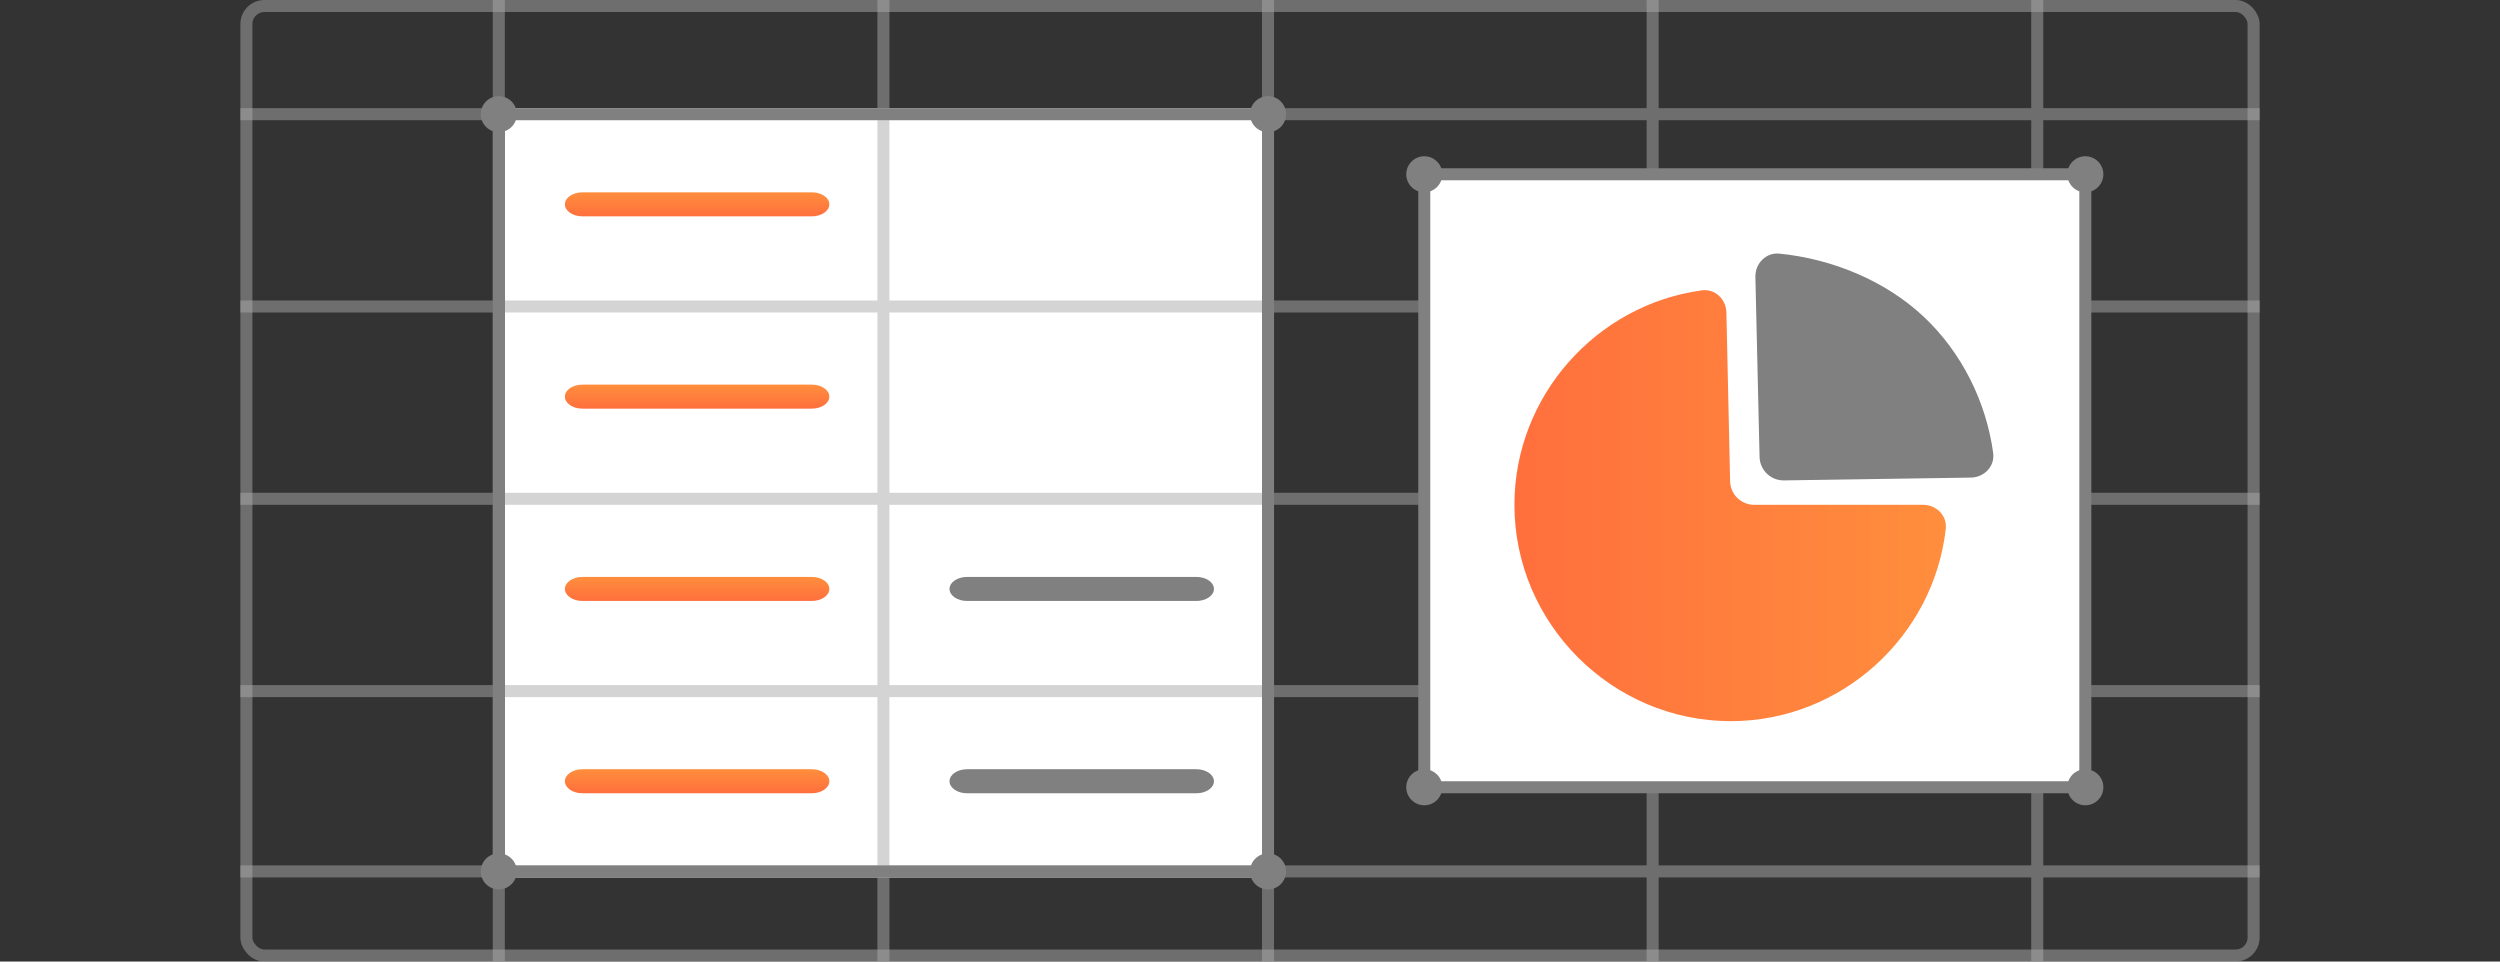 <svg width="208" height="80" viewBox="0 0 208 80" fill="none" xmlns="http://www.w3.org/2000/svg">
<rect x="0" y="0" width="208" height="80" fill="#333333" stroke="none"/>
<rect opacity="0.5" x="20.5" y="0.5" width="167" height="79" rx="1.5" stroke="#AAAAAA"/>
<rect x="42" y="9" width="63" height="64" fill="white"/>
<path fill-rule="evenodd" clip-rule="evenodd" d="M47 17C47 16.448 47.653 16 48.459 16H67.541C68.347 16 69 16.448 69 17C69 17.552 68.347 18 67.541 18H48.459C47.653 18 47 17.552 47 17Z" fill="url(#paint0_linear_1505_1325)"/>
<path fill-rule="evenodd" clip-rule="evenodd" d="M79 49C79 48.448 79.653 48 80.459 48H99.541C100.347 48 101 48.448 101 49C101 49.552 100.347 50 99.541 50H80.459C79.653 50 79 49.552 79 49Z" fill="#808080"/>
<path fill-rule="evenodd" clip-rule="evenodd" d="M47 33C47 32.448 47.653 32 48.459 32H67.541C68.347 32 69 32.448 69 33C69 33.552 68.347 34 67.541 34H48.459C47.653 34 47 33.552 47 33Z" fill="url(#paint1_linear_1505_1325)"/>
<path fill-rule="evenodd" clip-rule="evenodd" d="M79 65C79 64.448 79.653 64 80.459 64H99.541C100.347 64 101 64.448 101 65C101 65.552 100.347 66 99.541 66H80.459C79.653 66 79 65.552 79 65Z" fill="#808080"/>
<path fill-rule="evenodd" clip-rule="evenodd" d="M47 49C47 48.448 47.653 48 48.459 48H67.541C68.347 48 69 48.448 69 49C69 49.552 68.347 50 67.541 50H48.459C47.653 50 47 49.552 47 49Z" fill="url(#paint2_linear_1505_1325)"/>
<path fill-rule="evenodd" clip-rule="evenodd" d="M47 65C47 64.448 47.653 64 48.459 64H67.541C68.347 64 69 64.448 69 65C69 65.552 68.347 66 67.541 66H48.459C47.653 66 47 65.552 47 65Z" fill="url(#paint3_linear_1505_1325)"/>
<g opacity="0.5">
<line x1="20" y1="9.5" x2="188" y2="9.5" stroke="#AAAAAA"/>
<line x1="169.5" y1="2.18557e-08" x2="169.5" y2="80" stroke="#AAAAAA"/>
<line x1="137.5" y1="2.18557e-08" x2="137.5" y2="80" stroke="#AAAAAA"/>
<line x1="105.5" y1="2.18557e-08" x2="105.5" y2="80" stroke="#AAAAAA"/>
<line x1="20" y1="41.5" x2="188" y2="41.5" stroke="#AAAAAA"/>
<line x1="20" y1="25.5" x2="188" y2="25.5" stroke="#AAAAAA"/>
<line x1="20" y1="57.5" x2="188" y2="57.5" stroke="#AAAAAA"/>
<line x1="20" y1="72.5" x2="188" y2="72.5" stroke="#AAAAAA"/>
<line x1="73.5" y1="2.18557e-08" x2="73.5" y2="80" stroke="#AAAAAA"/>
<line x1="41.5" y1="2.18557e-08" x2="41.5" y2="80" stroke="#AAAAAA"/>
</g>
<rect x="118.5" y="14.5" width="55" height="51" fill="white" stroke="#808080"/>
<circle cx="118.5" cy="14.5" r="1.5" fill="#808080"/>
<circle cx="118.5" cy="65.5" r="1.5" fill="#808080"/>
<circle cx="173.5" cy="14.5" r="1.5" fill="#808080"/>
<circle cx="173.5" cy="65.5" r="1.5" fill="#808080"/>
<path d="M143.945 40.044C143.969 41.131 144.857 42 145.945 42L160 42C161.105 42 162.012 42.899 161.888 43.997C160.883 52.95 153.204 60 144 60C134.122 60 126 51.879 126 42C126 32.958 132.812 25.348 141.598 24.157C142.693 24.009 143.612 24.896 143.637 26.001L143.945 40.044Z" fill="url(#paint4_linear_1505_1325)"/>
<path d="M148.426 39.97C147.328 39.987 146.422 39.115 146.396 38.017L146.048 23.047C146.022 21.924 146.926 20.991 148.044 21.102C152.486 21.541 156.916 23.388 160.083 26.379C163.238 29.359 165.252 33.447 165.833 37.687C165.985 38.791 165.089 39.719 163.974 39.736L148.426 39.97Z" fill="#808080"/>
<rect x="41.5" y="9.5" width="64" height="63" stroke="#808080"/>
<circle cx="41.5" cy="9.5" r="1.5" fill="#808080"/>
<circle cx="41.5" cy="72.5" r="1.5" fill="#808080"/>
<circle cx="105.5" cy="9.5" r="1.5" fill="#808080"/>
<circle cx="105.5" cy="72.5" r="1.5" fill="#808080"/>
<defs>
<linearGradient id="paint0_linear_1505_1325" x1="58" y1="16" x2="58" y2="18" gradientUnits="userSpaceOnUse">
<stop stop-color="#FF8E3D"/>
<stop offset="1" stop-color="#FF6F3D"/>
</linearGradient>
<linearGradient id="paint1_linear_1505_1325" x1="58" y1="32" x2="58" y2="34" gradientUnits="userSpaceOnUse">
<stop stop-color="#FF8E3D"/>
<stop offset="1" stop-color="#FF6F3D"/>
</linearGradient>
<linearGradient id="paint2_linear_1505_1325" x1="58" y1="48" x2="58" y2="50" gradientUnits="userSpaceOnUse">
<stop stop-color="#FF8E3D"/>
<stop offset="1" stop-color="#FF6F3D"/>
</linearGradient>
<linearGradient id="paint3_linear_1505_1325" x1="58" y1="64" x2="58" y2="66" gradientUnits="userSpaceOnUse">
<stop stop-color="#FF8E3D"/>
<stop offset="1" stop-color="#FF6F3D"/>
</linearGradient>
<linearGradient id="paint4_linear_1505_1325" x1="162" y1="42" x2="126" y2="42" gradientUnits="userSpaceOnUse">
<stop stop-color="#FF8E3D"/>
<stop offset="1" stop-color="#FF6F3D"/>
</linearGradient>
</defs>
</svg>
